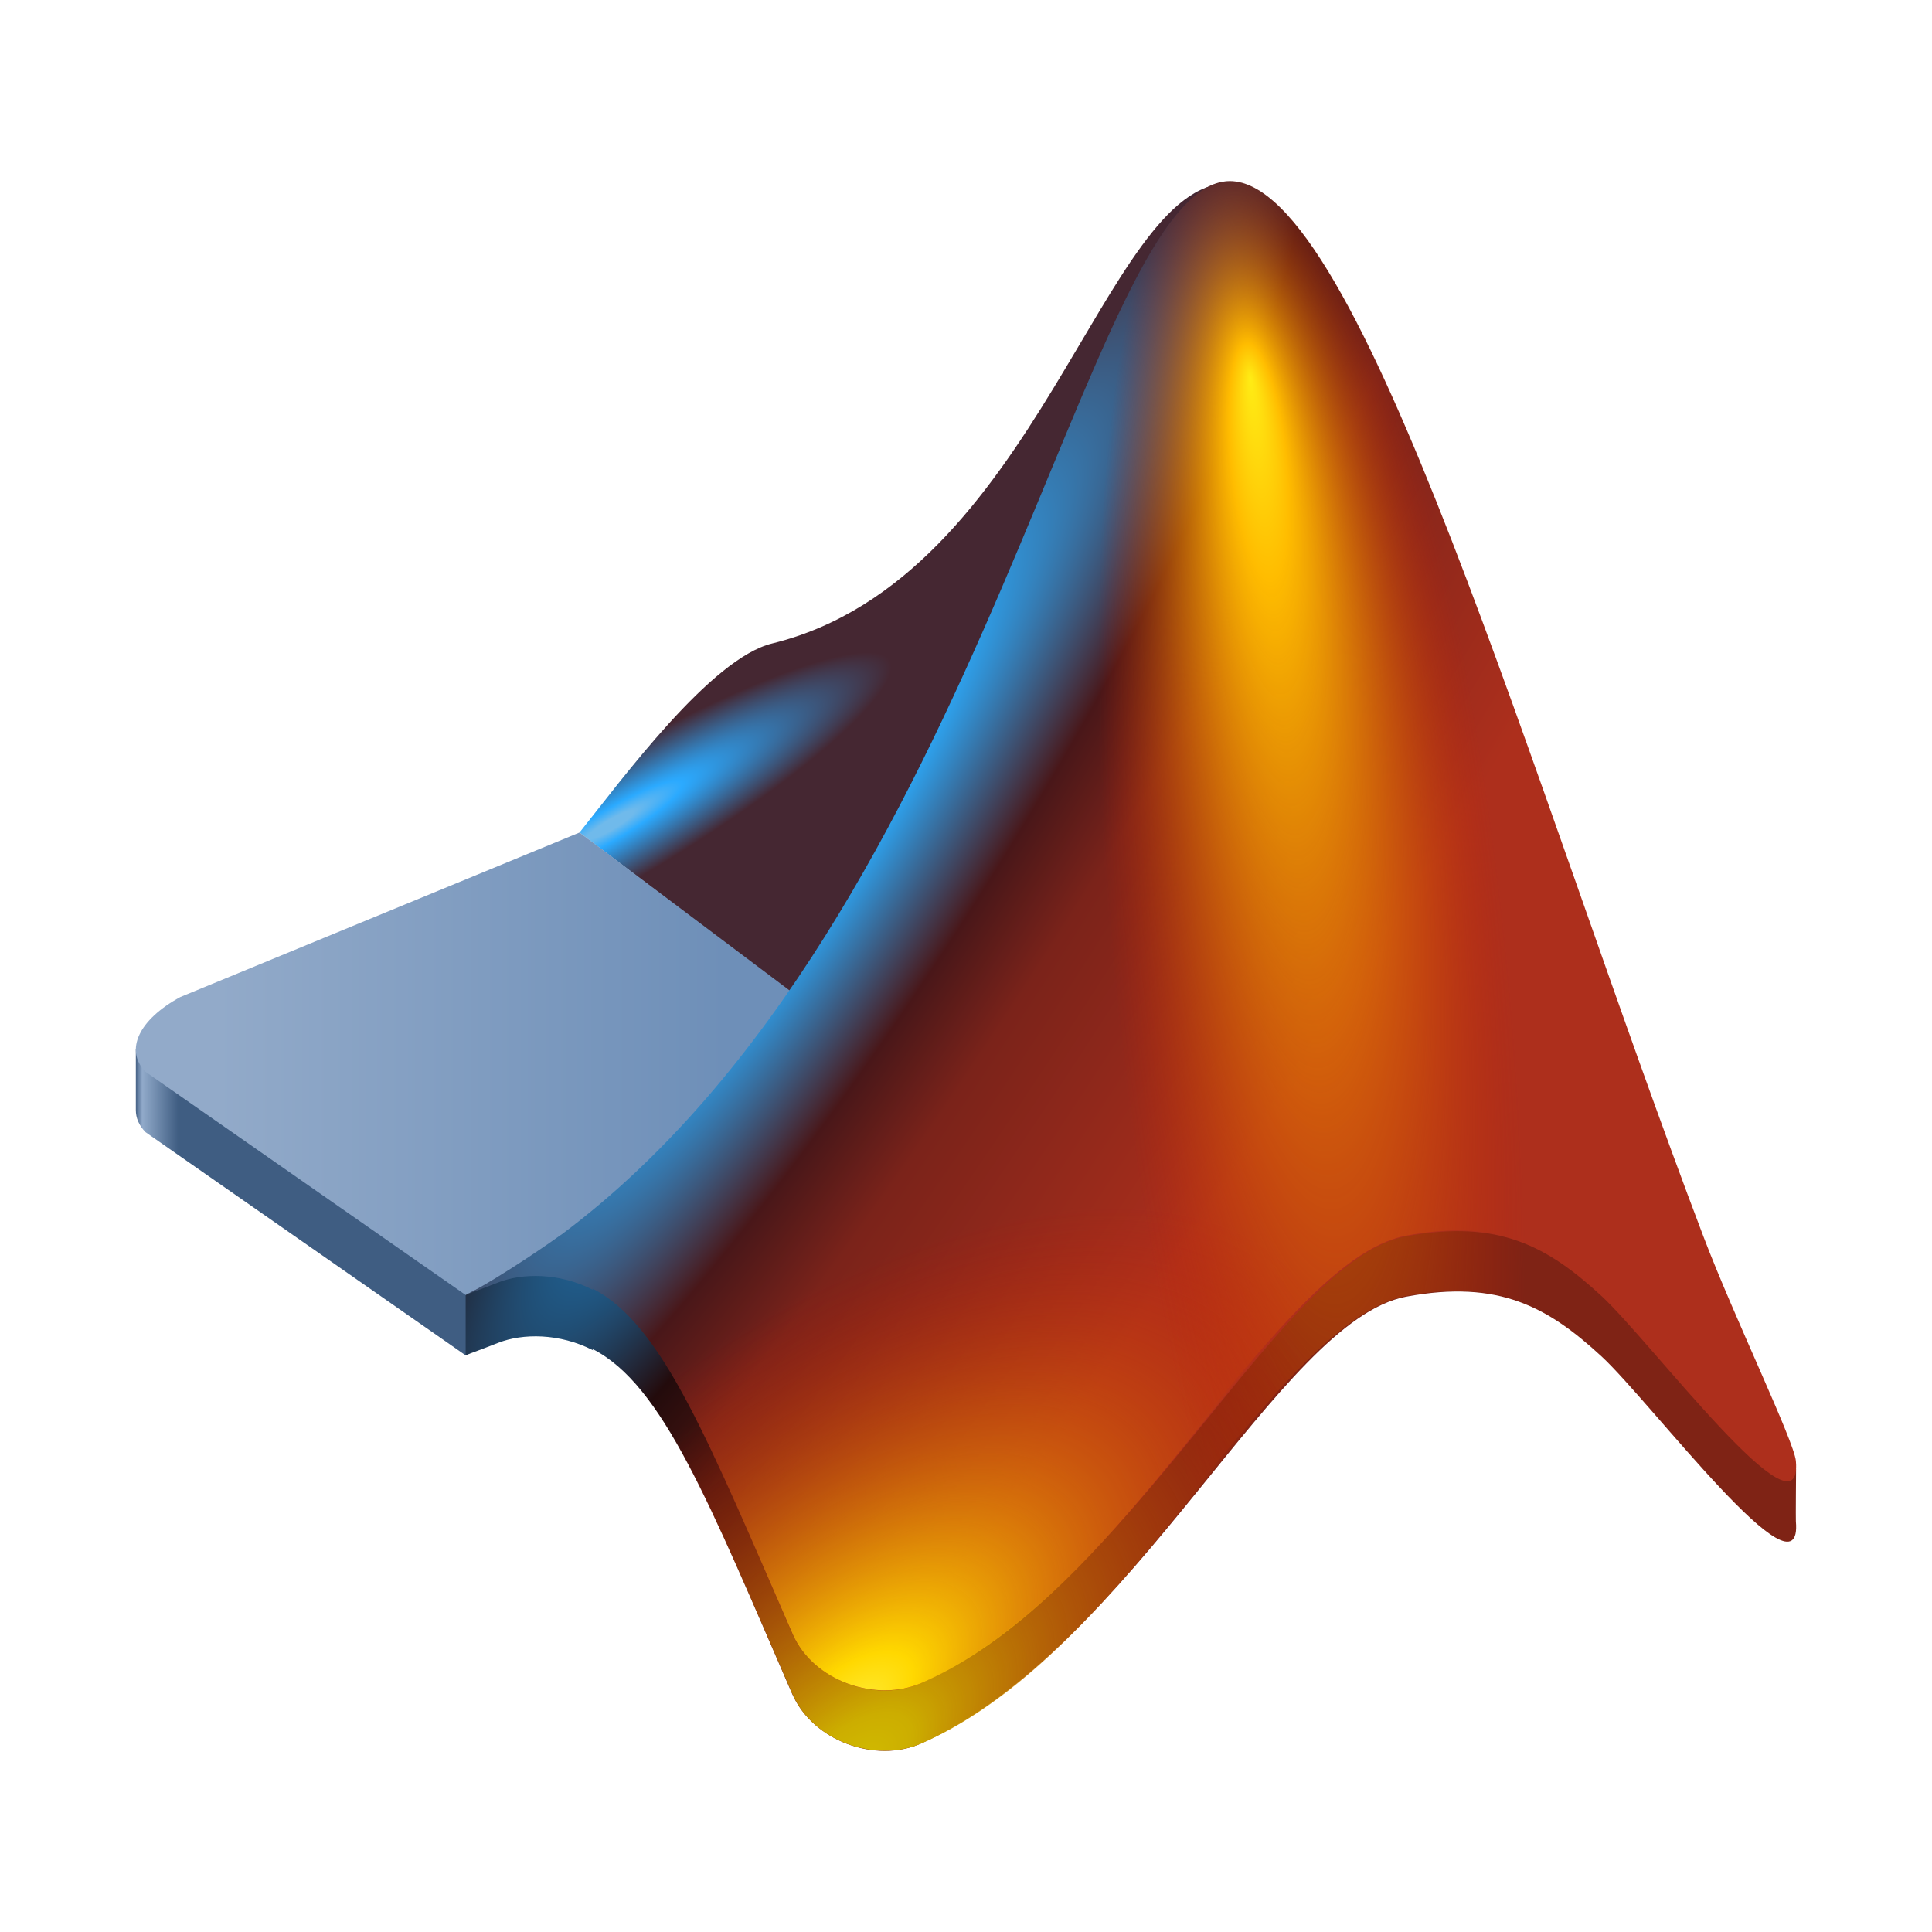 <?xml version="1.0" encoding="UTF-8" standalone="no"?>
<svg
   viewBox="0 0 128 128"
   style="display:inline;enable-background:new"
   version="1.0"
   id="svg11300"
   height="128"
   width="128"
   xml:space="preserve"
   xmlns:xlink="http://www.w3.org/1999/xlink"
   xmlns="http://www.w3.org/2000/svg"
   xmlns:svg="http://www.w3.org/2000/svg"
   xmlns:rdf="http://www.w3.org/1999/02/22-rdf-syntax-ns#"
   xmlns:cc="http://creativecommons.org/ns#"
   xmlns:dc="http://purl.org/dc/elements/1.1/"><title
     id="title4162">Adwaita Icon Template</title><defs
     id="defs3"><linearGradient
       id="linearGradient58"><stop
         style="stop-color:#405d82;stop-opacity:1;"
         offset="0"
         id="stop59" /><stop
         style="stop-color:#91aaca;stop-opacity:1;"
         offset="0.009"
         id="stop61" /><stop
         style="stop-color:#3f5d82;stop-opacity:1;"
         offset="0.056"
         id="stop60" /></linearGradient><radialGradient
       id="radialGradient50"
       cx="240.566"
       cy="131.766"
       fx="240.307"
       fy="110.139"
       gradientTransform="matrix(0.779,2.3e-7,-6e-8,1.817,53.135,-108.688)"
       gradientUnits="userSpaceOnUse"
       r="30.189"><stop
         offset="0"
         stop-color="#ffec15"
         id="stop48"
         style="stop-color:#ad9f00;stop-opacity:1;" /><stop
         offset="0.121"
         stop-color="#ffbc00"
         id="stop49"
         style="stop-color:#cc9700;stop-opacity:1;" /><stop
         offset="0.859"
         stop-color="#c71c00"
         stop-opacity="0"
         id="stop50" /></radialGradient><radialGradient
       id="radialGradient47"
       cx="199.838"
       cy="376.569"
       fx="210.181"
       fy="375.017"
       gradientTransform="matrix(0.372,0.391,-0.903,0.611,459.726,58.173)"
       gradientUnits="userSpaceOnUse"
       r="61.806"><stop
         offset="0"
         stop-color="#ffec36"
         id="stop45"
         style="stop-color:#d1bd00;stop-opacity:1;" /><stop
         offset="0.115"
         stop-color="#ffd800"
         id="stop46"
         style="stop-color:#ccad00;stop-opacity:1;" /><stop
         offset="1"
         stop-color="#c71100"
         stop-opacity="0"
         id="stop47" /></radialGradient><radialGradient
       id="radialGradient44"
       cx="290.496"
       cy="234.583"
       gradientTransform="matrix(0.155,0.057,-0.093,0.253,182.673,143.363)"
       gradientUnits="userSpaceOnUse"
       r="159.071"><stop
         offset="0"
         stop-color="#ff4a00"
         id="stop40"
         style="stop-color:#230b0c;stop-opacity:1;" /><stop
         offset="0.042"
         stop-color="#ff4a00"
         id="stop41"
         style="stop-color:#1e8dd7;stop-opacity:1;" /><stop
         offset="0.171"
         stop-color="#ff4a00"
         id="stop42"
         style="stop-color:#230b0c;stop-opacity:1;" /><stop
         offset="0.262"
         stop-color="#ff4a00"
         id="stop43"
         style="stop-color:#501711;stop-opacity:1;" /><stop
         offset="0.547"
         stop-color="#6b1600"
         id="stop44"
         style="stop-color:#7f2315;stop-opacity:1;" /></radialGradient><linearGradient
       id="linearGradient34"><stop
         style="stop-color:#70baeb;stop-opacity:1;"
         offset="0.072"
         id="stop34" /><stop
         style="stop-color:#2baaff;stop-opacity:1;"
         offset="0.225"
         id="stop51" /><stop
         style="stop-color:#452732;stop-opacity:1;"
         offset="0.881"
         id="stop35" /></linearGradient><linearGradient
       id="linearGradient22"
       gradientUnits="userSpaceOnUse"
       x1="18.215"
       x2="39.084"
       y1="52.215"
       y2="52.215"
       gradientTransform="matrix(1.591,0,0,1.591,-154.213,297.384)"><stop
         offset="0"
         stop-color="#6dd9d0"
         id="stop21"
         style="stop-color:#92aac9;stop-opacity:1;" /><stop
         offset="1"
         stop-color="#368061"
         id="stop22"
         style="stop-color:#6e8fb8;stop-opacity:1;" /></linearGradient><radialGradient
       id="m-2"
       cx="290.496"
       cy="234.583"
       gradientTransform="matrix(0.155,0.057,-0.093,0.253,182.673,143.363)"
       gradientUnits="userSpaceOnUse"
       r="159.071"><stop
         offset="0"
         stop-color="#ff4a00"
         id="stop23"
         style="stop-color:#491719;stop-opacity:1;" /><stop
         offset="0.042"
         stop-color="#ff4a00"
         id="stop24"
         style="stop-color:#2badff;stop-opacity:1;" /><stop
         offset="0.171"
         stop-color="#ff4a00"
         id="stop25"
         style="stop-color:#491719;stop-opacity:1;" /><stop
         offset="0.262"
         stop-color="#ff4a00"
         id="stop26"
         style="stop-color:#7b231a;stop-opacity:1;" /><stop
         offset="0.547"
         stop-color="#6b1600"
         id="stop14-0-4"
         style="stop-color:#ad2f1c;stop-opacity:1;" /></radialGradient><radialGradient
       id="k-7"
       cx="240.566"
       cy="131.766"
       fx="240.307"
       fy="110.139"
       gradientTransform="matrix(0.503,-0.042,0.213,2.146,-61.506,-201.286)"
       gradientUnits="userSpaceOnUse"
       r="30.189"><stop
         offset="0"
         stop-color="#ffec15"
         id="stop10-3-4" /><stop
         offset=".121"
         stop-color="#ffbc00"
         id="stop11-6-4" /><stop
         offset="0.859"
         stop-color="#c71c00"
         stop-opacity="0"
         id="stop12-1-3" /></radialGradient><radialGradient
       id="i-8"
       cx="199.838"
       cy="376.569"
       fx="210.181"
       fy="375.017"
       gradientTransform="matrix(0.219,0.273,-0.531,0.427,209.881,-104.198)"
       gradientUnits="userSpaceOnUse"
       r="61.806"><stop
         offset="0"
         stop-color="#ffec36"
         id="stop7-0-6" /><stop
         offset=".115"
         stop-color="#ffd800"
         id="stop8-6-8" /><stop
         offset="1"
         stop-color="#c71100"
         stop-opacity="0"
         id="stop9-3-8" /></radialGradient><linearGradient
       xlink:href="#linearGradient22"
       id="linearGradient1"
       gradientUnits="userSpaceOnUse"
       gradientTransform="matrix(1.611,0,0,1.615,-14.919,-15.629)"
       x1="18.215"
       y1="52.215"
       x2="39.084"
       y2="52.215" /><radialGradient
       xlink:href="#m-2"
       id="radialGradient25"
       cx="185.542"
       cy="207.387"
       fx="185.542"
       fy="207.387"
       r="43.5"
       gradientTransform="matrix(1.253,0.815,-4.094,6.332,670.883,-1409.11)"
       gradientUnits="userSpaceOnUse" /><radialGradient
       xlink:href="#linearGradient34"
       id="radialGradient35"
       cx="167.454"
       cy="207.554"
       fx="167.454"
       fy="207.554"
       r="21.22"
       gradientTransform="matrix(0.99,-0.584,0.108,0.183,-147.751,114.47)"
       gradientUnits="userSpaceOnUse" /><linearGradient
       xlink:href="#linearGradient58"
       id="linearGradient60"
       x1="136.928"
       y1="73.605"
       x2="187.102"
       y2="73.605"
       gradientUnits="userSpaceOnUse"
       gradientTransform="matrix(1.013,0,0,1.015,-129.735,-0.242)" /><radialGradient
       xlink:href="#radialGradient47"
       id="radialGradient71"
       gradientUnits="userSpaceOnUse"
       gradientTransform="matrix(0.219,0.273,-0.531,0.427,209.881,-100.198)"
       cx="199.838"
       cy="376.569"
       fx="210.181"
       fy="375.017"
       r="61.806" /><radialGradient
       xlink:href="#radialGradient50"
       id="radialGradient72"
       gradientUnits="userSpaceOnUse"
       gradientTransform="matrix(0.503,-0.042,0.213,2.146,-61.506,-197.286)"
       cx="240.566"
       cy="131.766"
       fx="240.307"
       fy="110.139"
       r="30.189" /><radialGradient
       xlink:href="#radialGradient44"
       id="radialGradient73"
       gradientUnits="userSpaceOnUse"
       gradientTransform="matrix(1.253,0.815,-4.094,6.332,670.883,-1405.11)"
       cx="185.542"
       cy="207.387"
       fx="185.542"
       fy="207.387"
       r="43.5" /></defs><path
     id="path57"
     style="display:inline;fill:url(#linearGradient60);stroke-width:1.613;enable-background:new"
     d="m 11.947,70.056 c -1.19,0.648 -2.474,-1.318 -2.947,-0.567 0,0 7.3e-4,3.614 -10e-6,4.051 -9e-4,0.523 0.207,1.022 0.639,1.467 L 30.851,89.797 59.836,75.276 38.395,59.157 Z" /><path
     id="path73"
     style="display:inline;fill:url(#radialGradient73);stroke-width:1.613;enable-background:new"
     d="m 81.465,16 c -9.501,0.046 -49.173,67.747 -50.614,69.797 v 4 c 0.284,-0.134 0.564,-0.206 2.166,-0.834 1.602,-0.628 4.055,-0.647 6.285,0.501 l -0.053,-0.093 c 4.668,2.364 7.776,10.279 13.226,22.835 1.367,3.15 5.545,4.649 8.569,3.295 14.071,-6.298 23.708,-28.003 32.107,-29.59 6.195,-1.17 9.467,0.746 12.941,3.942 3.254,2.992 13.391,16.554 12.89,10.94 -0.014,-0.153 0.013,-3.45 0.013,-3.45 -0.615,-1.042 -4.323,-6.652 -6.132,-11.408 C 101.547,56.185 90.144,15.958 81.465,16 Z" /><path
     id="path72"
     mask="none"
     style="display:inline;fill:url(#radialGradient72);stroke-width:0.877;enable-background:new"
     d="M 106.572,68.532 C 97.415,42.587 88.541,15.966 81.478,16 c -4.267,0.021 -7.969,9.894 -13.28,22.622 -1.434,10.4 -1.585,23.072 -0.329,35.726 2.183,11.181 5.619,19.878 9.631,26.302 5.937,-7.084 11.037,-13.912 15.663,-14.785 2.928,-0.553 5.195,-0.414 7.146,0.214 4.694,0.719 7.612,3.637 11.612,7.255 -0.133,-6.228 -1.655,-13.694 -5.056,-22.273 -0.084,-0.847 -0.196,-1.686 -0.293,-2.53 z"
     clip-path="none" /><path
     id="path71"
     clip-path="none"
     mask="none"
     style="display:inline;fill:url(#radialGradient71);stroke-width:0.641;enable-background:new"
     d="m 37.19,85.796 2.113,3.668 c 4.66,2.4 7.733,10.214 13.207,22.787 1.364,3.134 5.532,4.57 8.559,3.246 10.865,-4.756 18.934,-18.977 26.025,-25.747 -0.679,-1.08 -1.571,-2.214 -2.731,-3.386 -6.728,-7.477 -16.185,-11.831 -25.7,-11.831 -4.035,0 -8.057,0.792 -11.868,2.264 -2.893,3.339 -6.085,6.379 -9.606,8.999 z" /><path
     d="M 38.395,55.157 C 41.244,51.595 47.082,43.629 51.153,42.633 68.799,38.314 73.103,12.065 81.395,12.156 L 59.776,71.404 Z"
     fill="#115540"
     fill-rule="evenodd"
     id="path26-4"
     style="display:inline;fill:url(#radialGradient35);fill-opacity:1;stroke-width:1.613;enable-background:new" /><path
     id="path56"
     style="display:inline;fill:url(#linearGradient1);stroke-width:1.613;enable-background:new"
     d="M 11.947,66.056 C 9.189,67.557 8.242,69.572 9.639,71.007 L 30.851,85.797 59.836,71.276 38.395,55.157 Z" /><path
     id="path30-6"
     style="display:inline;fill:url(#radialGradient25);stroke-width:1.613;enable-background:new"
     d="m 81.465,12 c -9.501,0.046 -16.101,48.78 -44.275,69.8 l -0.002,-0.004 c -0.357,0.266 -4.077,2.877 -6.337,4.001 0.284,-0.134 0.564,-0.206 2.166,-0.834 1.602,-0.628 4.055,-0.647 6.285,0.501 l -0.053,-0.093 c 4.668,2.364 7.776,10.279 13.226,22.835 1.367,3.15 5.545,4.649 8.569,3.295 14.071,-6.298 23.708,-28.003 32.107,-29.59 6.195,-1.17 9.467,0.746 12.941,3.942 3.254,2.992 13.391,16.554 12.89,10.94 -0.117,-1.316 -4.072,-9.474 -6.12,-14.858 C 101.547,52.185 90.144,11.958 81.465,12 Z" /><path
     id="path62"
     clip-path="none"
     mask="none"
     style="display:inline;fill:url(#i-8);stroke-width:0.641;enable-background:new"
     d="m 37.19,81.796 2.113,3.668 c 4.66,2.4 7.733,10.214 13.207,22.787 1.364,3.134 5.532,4.57 8.559,3.246 10.865,-4.756 18.935,-18.977 26.025,-25.747 -0.679,-1.08 -1.571,-2.214 -2.731,-3.386 -6.728,-7.477 -16.185,-11.831 -25.7,-11.831 -4.035,0 -8.057,0.792 -11.868,2.264 -2.893,3.339 -6.085,6.379 -9.606,8.999 z" /><path
     id="path36"
     mask="none"
     style="display:inline;fill:url(#k-7);stroke-width:0.877;enable-background:new"
     d="M 106.572,64.532 C 97.415,38.587 88.541,11.966 81.478,12 c -4.267,0.021 -7.969,9.894 -13.28,22.622 -1.434,10.4 -1.585,23.072 -0.329,35.726 2.183,11.181 5.619,19.878 9.631,26.302 5.937,-7.084 11.037,-13.912 15.663,-14.785 2.928,-0.553 5.195,-0.414 7.146,0.214 4.694,0.719 7.612,3.637 11.612,7.255 -0.133,-6.228 -1.655,-13.694 -5.056,-22.273 -0.084,-0.847 -0.196,-1.686 -0.293,-2.53 z"
     clip-path="none" /></svg>
